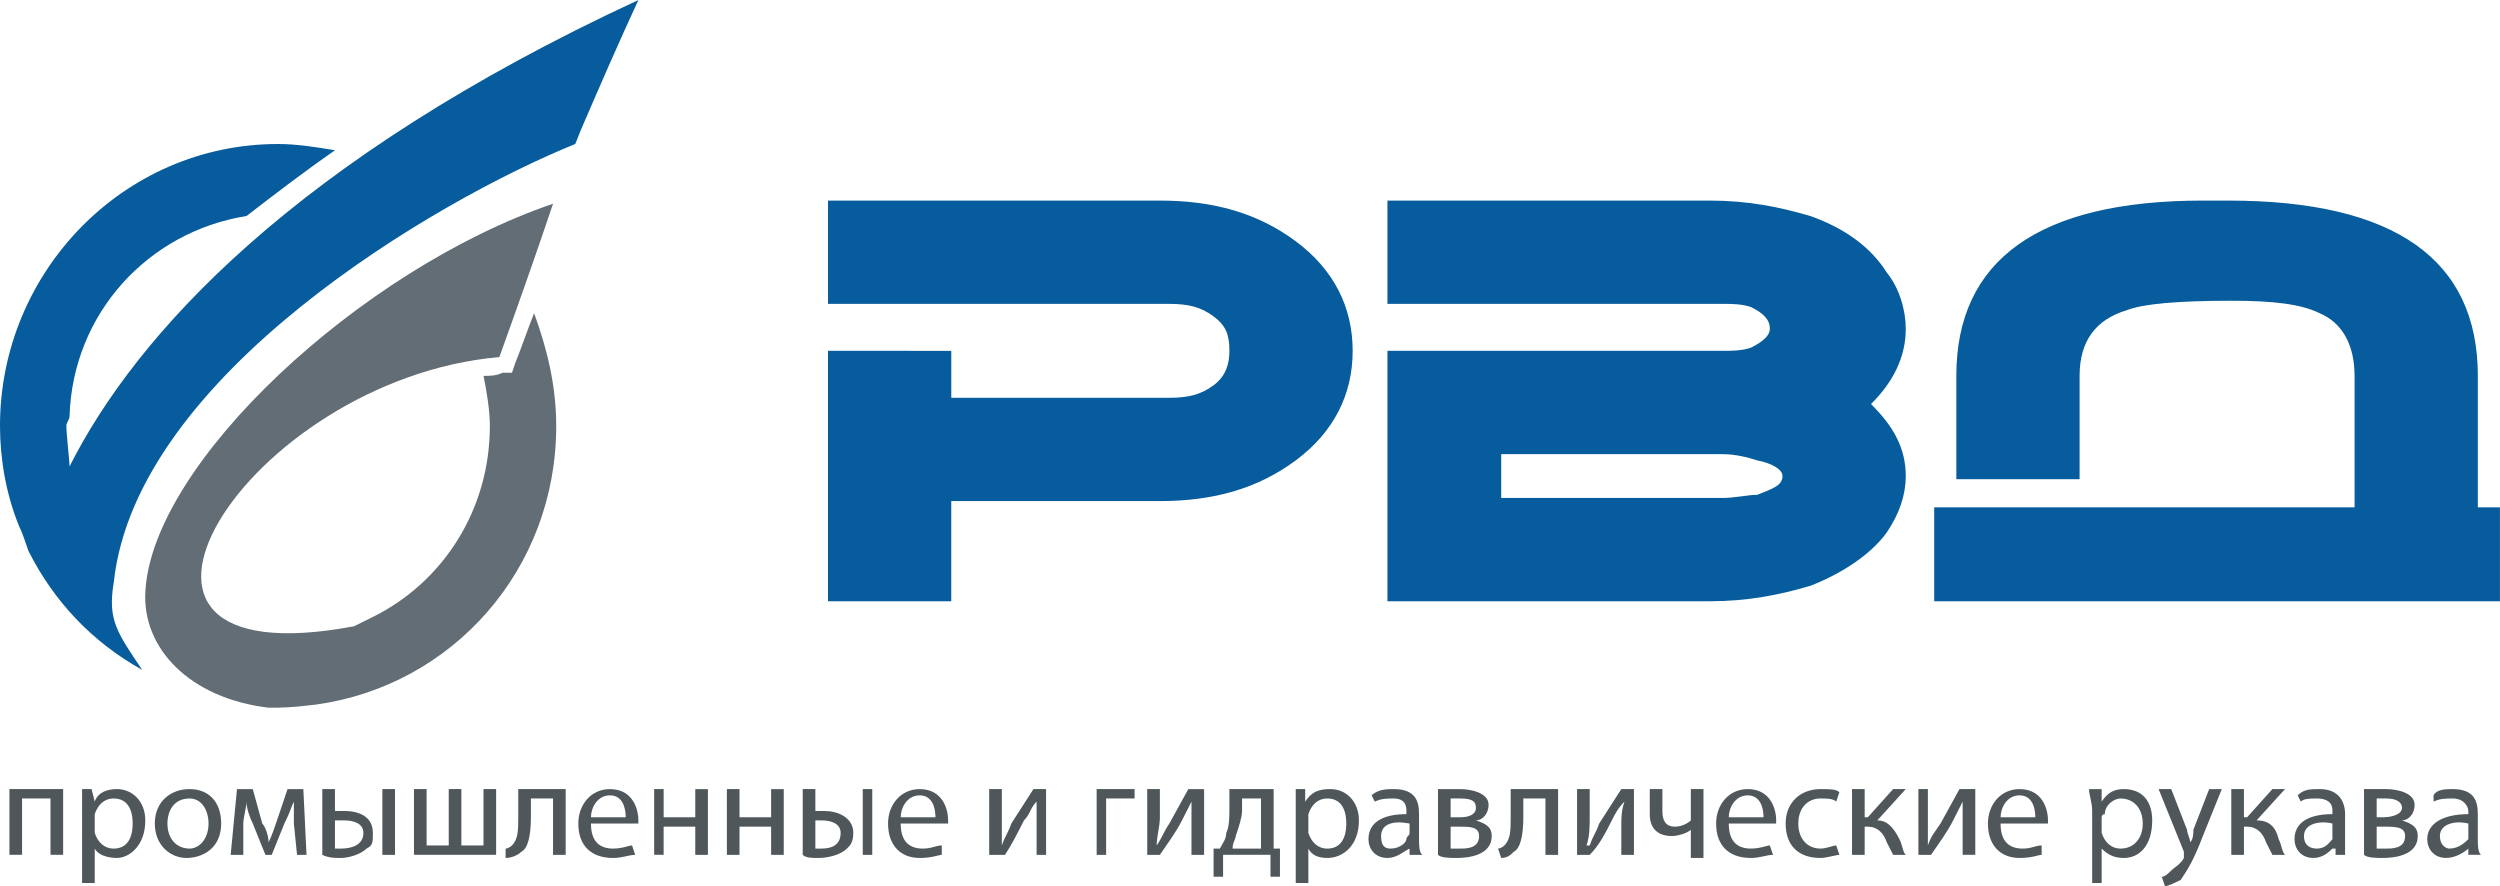 <svg width="220" height="78" fill="none" xmlns="http://www.w3.org/2000/svg"><path fill-rule="evenodd" clip-rule="evenodd" d="M5.557 69.44v5.785H4.444v-4.959H1.941v4.959H.83V69.44h4.728zm211.656 3.03c-1.113-.275-2.503 0-2.503 1.102 0 .826.556 1.102.834 1.102.835 0 1.391-.551 1.669-.827V72.47zm.834 1.377c0 .552 0 1.102.278 1.378h-1.112v-.551c-.278.275-1.113.826-1.947.826-1.113 0-1.669-.826-1.669-1.653 0-1.377 1.391-2.203 3.616-2.203v-.276c0-.275-.278-1.102-1.391-1.102-.556 0-1.112 0-1.669.276v-.551c.279-.551 1.113-.551 1.669-.551 1.947 0 2.225 1.102 2.225 2.204v2.203zm-8.9-1.928h.556c.835 0 1.669-.275 1.669-.826 0-.551-.556-.827-1.39-.827h-.835v1.653zm0 2.755h.835c.556 0 1.668 0 1.668-1.102 0-.826-.834-.826-1.947-.826h-.556v1.928zm-1.112-5.234h1.947c.834 0 2.503.275 2.503 1.377 0 .827-.557 1.378-1.113 1.378.835.275 1.391.55 1.391 1.377 0 1.653-1.947 1.928-3.06 1.928-.556 0-1.39 0-1.668-.275V69.44zm-2.782 3.03c-1.112-.275-2.503 0-2.503 1.102 0 .826.556 1.102 1.113 1.102.834 0 1.112-.551 1.39-.827V72.47zm1.113 1.377v1.378h-.835v-.551h-.278c-.278.275-.834.826-1.668.826-1.113 0-1.669-.826-1.669-1.653 0-1.377 1.112-2.203 3.337-2.203v-.276c0-.275 0-1.102-1.39-1.102-.557 0-1.113 0-1.391.276l-.278-.551c.556-.551 1.112-.551 1.947-.551 1.669 0 2.225 1.102 2.225 2.204v2.203zm-8.9-4.407v2.48h.278l2.225-2.48h1.112l-2.503 2.755c1.113 0 1.669.55 1.947 1.653.278.55.278 1.101.556 1.377h-1.112l-.556-1.102c-.278-.826-.835-1.377-1.669-1.377h-.278v2.479h-1.113V69.44h1.113zm-18.357 2.48c0-.827-.278-1.93-1.39-1.93-1.113 0-1.669 1.103-1.669 1.93h3.059zm-3.059.55c0 1.653.834 2.204 1.947 2.204.834 0 1.112-.276 1.668-.276v.827c-.278 0-.834.275-1.946.275-1.669 0-2.782-1.102-2.782-3.03 0-1.653 1.113-3.03 2.782-3.03 1.946 0 2.503 1.653 2.503 2.755v.275h-4.172zm-6.397-3.03v4.958c.278-.826.556-1.101 1.112-1.928l1.669-3.03h1.391v5.785h-1.113v-4.683l-.834 1.653c-.556 1.102-1.391 2.204-1.947 3.03h-1.113V69.44h.835zm-5.563 0v2.48h.278l2.225-2.48h1.113l-2.503 2.755c.834 0 1.39.55 1.947 1.653.278.55.278 1.101.556 1.377h-1.113l-.556-1.102c-.278-.826-.834-1.377-1.669-1.377h-.278v2.479h-1.112V69.44h1.112zm-2.225 5.785c-.278 0-1.112.275-1.669.275-1.946 0-3.059-1.102-3.059-3.03 0-1.928 1.391-3.03 3.059-3.03.835 0 1.391 0 1.669.275l-.278.827c-.278-.276-.834-.276-1.391-.276-1.112 0-1.946.827-1.946 2.204 0 1.377.834 2.204 1.946 2.204.557 0 1.113-.276 1.391-.276l.278.827zm-6.675-3.306c0-.826-.278-1.928-1.391-1.928-1.112 0-1.668 1.102-1.668 1.928h3.059zm-3.059.551c0 1.653.834 2.204 1.947 2.204.834 0 1.39-.276 1.668-.276l.279.827c-.557 0-1.113.275-1.947.275-1.947 0-3.06-1.102-3.06-3.03 0-1.653 1.113-3.03 2.781-3.03 1.947 0 2.504 1.653 2.504 2.755v.275h-4.172zm-5.841-3.03v1.928c0 .827.278 1.378 1.113 1.378.556 0 1.112-.276 1.39-.551V69.44h1.113v6.06h-1.113v-2.479c-.278.276-1.112.551-1.669.551-1.112 0-1.946-.55-1.946-1.928V69.44h1.112zm-6.397 0v2.48c0 .826 0 1.652-.278 2.478h.278c.278-.826.556-1.101.834-1.928l1.947-3.03h1.113v5.785h-1.113v-2.48c0-.826 0-1.377.278-2.203-.556.55-.834 1.102-1.112 1.653-.556 1.102-1.113 2.204-1.947 3.03h-1.112V69.44h1.112zm-2.781 0v5.785h-1.113v-4.959h-1.947v1.653c0 1.653-.278 2.755-.834 3.03-.278.276-.556.551-1.113.551l-.278-.826c.278 0 .557-.276.557-.276.556-.55.556-1.377.556-2.479V69.44h4.172zm-9.457 2.48h.835c.834 0 1.39-.276 1.39-.827 0-.551-.278-.827-1.39-.827h-.835v1.653zm0 2.754h.835c.556 0 1.669 0 1.669-1.102 0-.826-.835-.826-1.669-.826h-.835v1.928zm-1.112-5.234h1.947c.834 0 2.503.275 2.503 1.377 0 .827-.556 1.378-1.113 1.378.835.275 1.391.55 1.391 1.377 0 1.653-1.947 1.928-3.059 1.928-.557 0-1.391 0-1.669-.275V69.44zm-2.503 3.03c-1.391-.275-2.503 0-2.503 1.102 0 .826.278 1.102.834 1.102.834 0 1.391-.551 1.391-.827 0-.275.278-.275.278-.55v-.827zm.834 1.377c0 .552 0 1.102.278 1.378h-1.112v-.551c-.557.275-1.113.826-1.947.826-1.113 0-1.669-.826-1.669-1.653 0-1.377 1.113-2.203 3.338-2.203v-.276c0-.275 0-1.102-1.113-1.102-.556 0-1.112 0-1.669.276l-.278-.551c.556-.551 1.391-.551 1.947-.551 1.947 0 2.225 1.102 2.225 2.204v2.203zm-15.575-2.479c0 .551-.278 1.378-.556 2.204 0 .275-.279.551-.279 1.102h2.504v-4.408h-1.669v1.102zm2.781-1.928v5.234h.556v2.48h-.834v-1.93h-4.172v1.93h-.834v-2.48h.556c.278-.551.556-.827.556-1.377.278-.551.278-1.378.278-2.204V69.44h3.894zm-10.012 0v2.48c0 .826-.279 1.652-.279 2.478.557-.826.557-1.101 1.113-1.928l1.669-3.03h1.39v5.785h-1.112v-4.683l-.835 1.653c-.556 1.102-1.39 2.204-1.946 3.03h-1.113V69.44h1.113zm-2.225 0v.826h-2.504v4.959h-.834V69.44h3.338zm-11.682 0v4.958c.278-.826.556-1.101.835-1.928l1.946-3.03h1.113v5.785h-.835v-4.683c-.556.55-.556 1.102-1.112 1.653-.556 1.102-1.112 2.204-1.669 3.03h-1.39V69.44h1.112zm-5.84 2.48c0-.827-.279-1.93-1.391-1.93-1.113 0-1.67 1.103-1.67 1.93h3.06zm-3.06.55c0 1.653.834 2.204 1.947 2.204.834 0 1.112-.276 1.669-.276v.827c-.278 0-.835.275-1.947.275-1.67 0-2.782-1.102-2.782-3.03 0-1.653 1.113-3.03 2.782-3.03 1.947 0 2.503 1.653 2.503 2.755v.275H79.26zm-2.503-3.03v5.785h-.835V69.44h.835zm-5.007 5.234h.557c.834 0 1.668-.276 1.668-1.377 0-.827-.834-1.102-1.668-1.102h-.557v2.479zm0-5.234v1.928h.835c1.112 0 2.503.551 2.503 1.929 0 .826-.278 1.102-.556 1.377-.556.55-1.669.826-2.503.826-.557 0-1.113 0-1.391-.275V69.44h1.112zm-6.675 0v2.48h2.782v-2.48h1.112v5.785h-1.112v-2.48h-2.782v2.48h-1.112V69.44h1.112zm-6.675 0v2.48h2.782v-2.48h1.112v5.785h-1.112v-2.48H58.4v2.48h-.834V69.44h.834zm-3.337 2.48c0-.827-.278-1.93-1.39-1.93-1.113 0-1.67 1.103-1.67 1.93h3.06zm-3.06.55c0 1.653.835 2.204 1.947 2.204.835 0 1.39-.276 1.669-.276l.278.827c-.556 0-1.112.275-1.947.275-1.947 0-3.06-1.102-3.06-3.03 0-1.653 1.113-3.03 2.782-3.03 1.947 0 2.503 1.653 2.503 2.755v.275h-4.172zm-2.225-3.03v5.785h-1.112v-4.959H46.72v1.653c0 1.653-.278 2.755-.834 3.03-.279.276-.835.551-1.391.551v-.826c.278 0 .556-.276.556-.276.556-.55.556-1.377.556-2.479V69.44h4.172zm-12.237 0v4.959h1.947V69.44H40.6v4.959h1.947V69.44h1.112v5.785h-7.23V69.44h1.112zm-2.782 0v5.785h-1.112V69.44h1.112zm-5.284 5.234h.556c.834 0 1.947-.276 1.947-1.377 0-.827-.834-1.102-1.669-1.102h-.834v2.479zm0-5.234v1.928h.834c1.39 0 2.503.551 2.503 1.929 0 .826 0 1.102-.556 1.377-.556.55-1.669.826-2.225.826s-1.112 0-1.669-.275V69.44h1.113zm-8.622 0h1.39l.835 3.03c.278.276.556 1.102.556 1.653.278-.55.556-1.377.834-2.204l.835-2.479h1.39l.279 5.785h-.835l-.278-2.755v-1.928c-.278.55-.278.826-.834 1.928l-1.113 2.755h-.556l-1.113-2.755c-.278-.55-.556-1.377-.556-1.928 0 .55-.278 1.377-.278 1.928v2.755h-1.112l.556-5.785zm-6.119 3.03c0 1.377.834 2.204 1.947 2.204.834 0 1.669-.827 1.669-2.204 0-1.102-.557-2.204-1.67-2.204-1.39 0-1.946 1.102-1.946 2.204zm4.728 0c0 2.204-1.669 3.03-3.06 3.03-1.39 0-2.78-1.102-2.78-3.03 0-1.928 1.39-3.03 3.059-3.03 1.669 0 2.781 1.102 2.781 3.03zm-11.126.551v.276c.278.826.834 1.377 1.669 1.377 1.112 0 1.668-.827 1.668-2.204 0-1.377-.556-2.204-1.668-2.204-.835 0-1.39.551-1.669 1.378v1.376zm-1.113-1.653V69.44h.835l.278 1.102c.278-.827 1.113-1.102 1.947-1.102 1.39 0 2.503 1.102 2.503 2.755 0 2.204-1.39 3.305-2.503 3.305-.834 0-1.669-.275-1.947-.826v3.03H7.224v-6.336zm107.912 1.653v.276c.278.826.834 1.377 1.668 1.377 1.113 0 1.669-.827 1.669-2.204 0-1.377-.556-2.204-1.669-2.204-.834 0-1.39.551-1.668 1.378v1.376zm-1.113-1.653V69.44h.834v1.102c.557-.827 1.113-1.102 2.225-1.102 1.391 0 2.504 1.102 2.504 2.755 0 2.204-1.391 3.305-2.782 3.305-.834 0-1.39-.275-1.668-.826v3.03h-1.113v-6.336zm70.922 1.653v.276c.278.826.834 1.377 1.669 1.377 1.112 0 1.947-.827 1.947-2.204 0-1.377-.835-2.204-1.947-2.204-.557 0-1.391.551-1.391 1.378-.278 0-.278.275-.278.275v1.102zm-.834-1.653c0-.826-.279-1.377-.279-1.928h1.113v1.102c.556-.827 1.112-1.102 1.947-1.102 1.669 0 2.503 1.102 2.503 2.755 0 2.204-1.112 3.305-2.503 3.305-.835 0-1.391-.275-1.947-.826v3.03h-.834v-6.336zm6.958-1.928l1.391 3.581c0 .276.278.826.278 1.102.278-.276.278-.826.278-1.102l1.391-3.581h1.112l-1.669 4.132c-.834 2.204-1.39 3.03-1.947 3.857-.556.275-1.112.55-1.39.55l-.278-.826c.278 0 .556-.275.834-.55.278-.276.834-.552 1.113-1.103v-.551l-2.225-5.509h1.112z" fill="#4F575B"/><path fill-rule="evenodd" clip-rule="evenodd" d="M151.576 39.964h-19.469v3.857h19.469c1.112 0 2.225-.276 3.059-.276 1.391-.55 2.225-.826 2.225-1.653 0-.55-.834-1.102-2.225-1.377-.834-.276-1.947-.55-3.059-.55zm66.473 4.683v-11.57c0-10.192-7.232-15.426-21.973-15.426h-2.225c-14.462 0-21.694 5.234-21.694 15.426v9.09h10.847v-9.09c0-3.03 1.391-4.958 4.172-5.785 1.391-.55 4.45-.826 9.179-.826 3.615 0 6.118.275 7.787 1.102 1.947.826 3.06 2.754 3.06 5.51v11.57H170.21v8.263h49.786v-8.264h-1.947zM114.028 21.232c-3.337-2.48-7.231-3.581-11.959-3.581H72.865v9.09h30.038c1.669 0 2.782.276 3.894 1.102 1.113.827 1.391 1.653 1.391 3.03 0 1.102-.278 2.204-1.391 3.03-1.112.827-2.225 1.102-3.894 1.102h-19.19v-4.132H72.864v22.038h10.847v-8.815h18.357c4.728 0 8.622-1.102 11.959-3.581 3.338-2.48 5.007-5.785 5.007-9.642 0-3.856-1.669-7.162-5.007-9.641zm50.62 14.325c1.947 1.928 3.059 3.856 3.059 6.335 0 1.653-.556 3.306-1.668 4.959-1.391 1.928-3.894 3.581-6.676 4.683-2.781.826-5.562 1.377-8.9 1.377h-28.369V30.873h29.482c.834 0 1.669 0 2.503-.275 1.113-.551 1.669-1.102 1.669-1.653 0-.826-.556-1.377-1.669-1.928-.834-.276-1.669-.276-2.503-.276h-29.482v-9.09h28.369c3.338 0 6.119.55 8.9 1.377 3.06 1.102 5.285 2.755 6.676 4.959 1.112 1.377 1.668 3.305 1.668 4.958 0 2.48-1.112 4.683-3.059 6.611zM6.119 41.046c0-.551-.278-2.755-.278-3.581 0-.276.278-.551.278-.827.278-9.09 6.953-16.253 15.575-17.63 2.503-1.929 5.006-3.857 7.788-5.785-1.67-.276-3.338-.551-5.007-.551C10.847 12.672 0 23.966 0 37.465c0 3.03.556 6.06 1.669 8.815.278.55.556 1.377.834 2.203 2.225 4.408 5.563 7.99 10.013 10.469-2.225-3.306-3.06-4.408-2.503-7.714C11.96 33.057 38.382 17.63 50.62 12.672l.556-1.378C52.844 7.438 54.513 3.581 56.182 0 25.866 14.05 11.959 29.476 6.119 41.046z" fill="#065C9C"/><path fill-rule="evenodd" clip-rule="evenodd" d="M47.001 27.568c-.556 1.377-1.112 3.03-1.669 4.407l-.278.827h-.834c-.556.275-1.113.275-1.669.275.278 1.378.556 3.03.556 4.408 0 7.438-4.172 13.774-10.29 16.804l-1.67.826c-26.421 4.959-9.455-21.762 12.795-23.69 1.39-3.857 3.06-8.54 4.728-13.499-16.966 5.785-35.322 22.865-35.879 34.16-.278 4.958 3.894 9.365 10.847 10.192 1.113 0 1.947 0 4.172-.276 11.96-1.653 21.138-11.845 21.138-24.517 0-3.581-.834-6.887-1.947-9.917z" fill="#626D75"/></svg>
